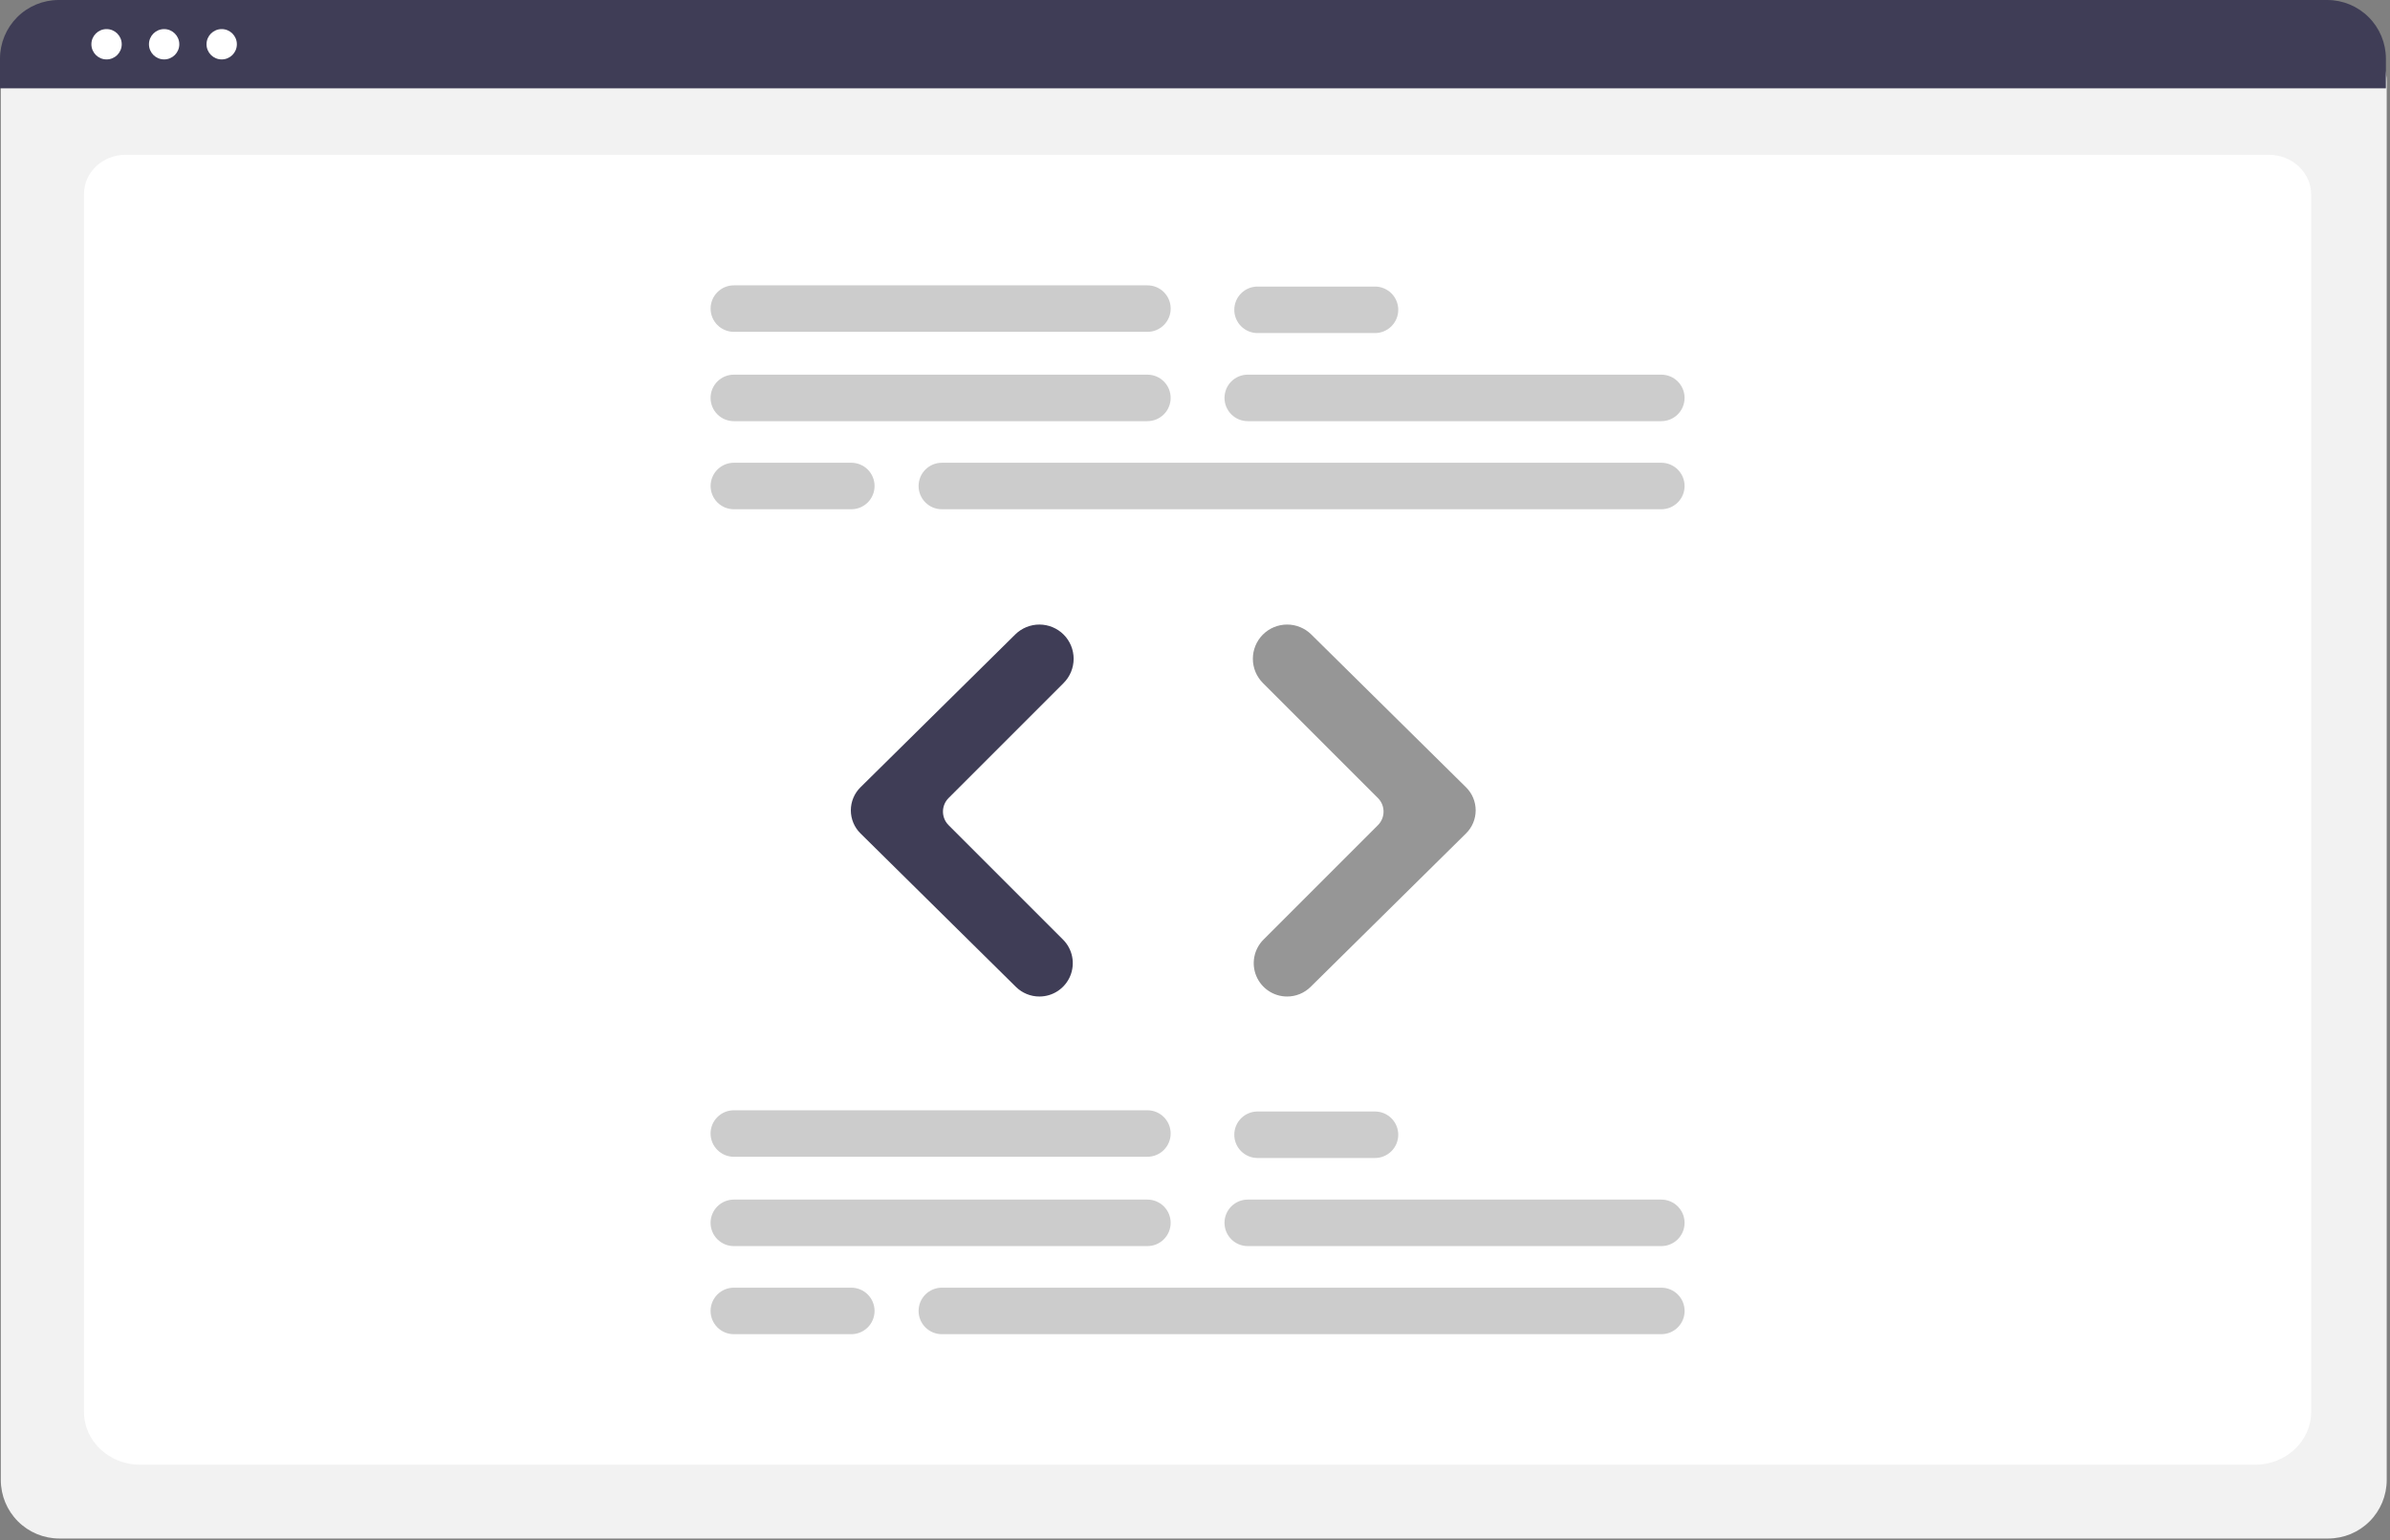 <svg width="675" height="435" viewBox="0 0 675 435" fill="none" xmlns="http://www.w3.org/2000/svg">
<rect x="0" y="0" width="675" height="435" fill="#808080" stroke="none"/>
<g id="Hero">
<path id="Vector" d="M657.57 434.548H16.732C12.357 434.543 8.163 432.803 5.07 429.71C1.976 426.616 0.237 422.422 0.232 418.048V22.894C0.235 19.689 1.51 16.617 3.776 14.35C6.042 12.084 9.115 10.809 12.319 10.806H661.773C665.033 10.809 668.159 12.106 670.464 14.412C672.77 16.717 674.066 19.843 674.07 23.103V418.048C674.065 422.422 672.325 426.616 669.232 429.71C666.139 432.803 661.945 434.543 657.57 434.548Z" fill="#F2F2F2"/>
<path id="Vector_2" d="M636.85 413.716H39.605C30.851 413.716 23.728 407.046 23.728 398.847V54.742C23.728 48.662 29.006 43.715 35.494 43.715H640.767C647.363 43.715 652.728 48.744 652.728 54.924V398.847C652.728 407.046 645.605 413.716 636.85 413.716Z" fill="white"/>
<path id="Vector_3" d="M673.84 24.95H0V16.55C0.006 12.161 1.753 7.953 4.858 4.851C7.962 1.748 12.171 0.004 16.56 0H657.28C661.669 0.004 665.878 1.748 668.982 4.851C672.087 7.953 673.834 12.161 673.84 16.55V24.95Z" fill="#3F3D56"/>
<path id="circle-1" d="M30.095 16.783C32.461 16.783 34.379 14.866 34.379 12.5C34.379 10.134 32.461 8.217 30.095 8.217C27.73 8.217 25.812 10.134 25.812 12.5C25.812 14.866 27.73 16.783 30.095 16.783Z" fill="white"/>
<path id="circle-2" d="M46.354 16.783C48.72 16.783 50.638 14.866 50.638 12.5C50.638 10.134 48.72 8.217 46.354 8.217C43.989 8.217 42.071 10.134 42.071 12.5C42.071 14.866 43.989 16.783 46.354 16.783Z" fill="white"/>
<path id="circle-3" d="M62.613 16.783C64.979 16.783 66.896 14.866 66.896 12.5C66.896 10.134 64.979 8.217 62.613 8.217C60.247 8.217 58.33 10.134 58.33 12.5C58.33 14.866 60.247 16.783 62.613 16.783Z" fill="white"/>
<path id="top-2-left" d="M324.059 118.954H207.251C205.509 118.954 203.839 118.263 202.608 117.031C201.376 115.8 200.685 114.13 200.685 112.388C200.685 110.647 201.376 108.977 202.608 107.745C203.839 106.514 205.509 105.822 207.251 105.822H324.059C325.8 105.822 327.47 106.514 328.702 107.745C329.933 108.977 330.625 110.647 330.625 112.388C330.625 114.13 329.933 115.8 328.702 117.031C327.47 118.263 325.8 118.954 324.059 118.954Z" fill="#CCCCCC"/>
<path id="top-2-right" d="M469.205 118.954H352.397C350.656 118.954 348.985 118.263 347.754 117.031C346.523 115.8 345.831 114.13 345.831 112.388C345.831 110.647 346.523 108.977 347.754 107.745C348.985 106.514 350.656 105.822 352.397 105.822H469.205C470.947 105.822 472.617 106.514 473.848 107.745C475.079 108.977 475.771 110.647 475.771 112.388C475.771 114.13 475.079 115.8 473.848 117.031C472.617 118.263 470.947 118.954 469.205 118.954Z" fill="#CCCCCC"/>
<path id="top-3-right" d="M469.205 143.837H266C264.259 143.837 262.589 143.145 261.357 141.913C260.126 140.682 259.434 139.012 259.434 137.271C259.434 135.529 260.126 133.859 261.357 132.628C262.589 131.396 264.259 130.704 266 130.704H469.205C470.947 130.704 472.617 131.396 473.848 132.628C475.079 133.859 475.771 135.529 475.771 137.271C475.771 139.012 475.079 140.682 473.848 141.913C472.617 143.145 470.947 143.837 469.205 143.837Z" fill="#CCCCCC"/>
<path id="top-1-left" d="M324.059 93.727H207.251C205.511 93.725 203.843 93.032 202.613 91.801C201.383 90.57 200.693 88.901 200.693 87.16C200.693 85.421 201.383 83.752 202.613 82.52C203.843 81.289 205.511 80.597 207.251 80.594H324.059C324.922 80.593 325.777 80.762 326.574 81.092C327.372 81.421 328.097 81.905 328.707 82.515C329.318 83.124 329.802 83.849 330.133 84.646C330.463 85.443 330.633 86.298 330.633 87.16C330.633 88.023 330.463 88.878 330.133 89.675C329.802 90.472 329.318 91.197 328.707 91.806C328.097 92.416 327.372 92.9 326.574 93.229C325.777 93.559 324.922 93.728 324.059 93.727Z" fill="#CCCCCC"/>
<path id="top-1-right" d="M388.338 94.072H355.162C353.42 94.072 351.75 93.38 350.519 92.149C349.287 90.918 348.596 89.248 348.596 87.506C348.596 85.765 349.287 84.094 350.519 82.863C351.75 81.632 353.42 80.94 355.162 80.94H388.338C390.079 80.94 391.75 81.632 392.981 82.863C394.212 84.094 394.904 85.765 394.904 87.506C394.904 89.248 394.212 90.918 392.981 92.149C391.75 93.38 390.079 94.072 388.338 94.072Z" fill="#CCCCCC"/>
<path id="top-3-left" d="M240.427 143.837H207.251C205.511 143.835 203.843 143.142 202.613 141.911C201.383 140.679 200.693 139.011 200.693 137.271C200.693 135.53 201.383 133.862 202.613 132.63C203.843 131.399 205.511 130.707 207.251 130.704H240.427C241.29 130.703 242.145 130.872 242.942 131.202C243.74 131.531 244.465 132.015 245.075 132.625C245.686 133.235 246.17 133.959 246.501 134.756C246.831 135.553 247.001 136.408 247.001 137.271C247.001 138.133 246.831 138.988 246.501 139.785C246.17 140.582 245.686 141.307 245.075 141.916C244.465 142.526 243.74 143.01 242.942 143.339C242.145 143.669 241.29 143.838 240.427 143.837Z" fill="#CCCCCC"/>
<path id="bot-2-left" d="M324.059 351.954H207.251C205.509 351.954 203.839 351.263 202.608 350.031C201.376 348.8 200.685 347.13 200.685 345.388C200.685 343.647 201.376 341.977 202.608 340.745C203.839 339.514 205.509 338.822 207.251 338.822H324.059C324.921 338.822 325.775 338.992 326.572 339.322C327.368 339.652 328.092 340.136 328.702 340.745C329.312 341.355 329.795 342.079 330.125 342.876C330.455 343.672 330.625 344.526 330.625 345.388C330.625 346.251 330.455 347.104 330.125 347.901C329.795 348.698 329.312 349.422 328.702 350.031C328.092 350.641 327.368 351.125 326.572 351.455C325.775 351.785 324.921 351.954 324.059 351.954Z" fill="#CCCCCC"/>
<path id="bot-2-right" d="M469.205 351.954H352.397C350.656 351.954 348.985 351.263 347.754 350.031C346.523 348.8 345.831 347.13 345.831 345.388C345.831 343.647 346.523 341.977 347.754 340.745C348.985 339.514 350.656 338.822 352.397 338.822H469.205C470.067 338.822 470.921 338.992 471.718 339.322C472.514 339.652 473.238 340.136 473.848 340.745C474.458 341.355 474.941 342.079 475.271 342.876C475.601 343.672 475.771 344.526 475.771 345.388C475.771 346.251 475.601 347.104 475.271 347.901C474.941 348.698 474.458 349.422 473.848 350.031C473.238 350.641 472.514 351.125 471.718 351.455C470.921 351.785 470.067 351.954 469.205 351.954Z" fill="#CCCCCC"/>
<path id="bot-3-right" d="M469.205 376.837H266C264.259 376.837 262.589 376.145 261.357 374.914C260.126 373.682 259.434 372.012 259.434 370.271C259.434 368.529 260.126 366.859 261.357 365.628C262.589 364.396 264.259 363.704 266 363.704H469.205C470.068 363.703 470.923 363.872 471.72 364.202C472.518 364.531 473.243 365.015 473.853 365.625C474.464 366.235 474.948 366.959 475.279 367.756C475.609 368.553 475.779 369.408 475.779 370.271C475.779 371.133 475.609 371.988 475.279 372.785C474.948 373.582 474.464 374.307 473.853 374.916C473.243 375.526 472.518 376.01 471.72 376.339C470.923 376.669 470.068 376.838 469.205 376.837Z" fill="#CCCCCC"/>
<path id="bot-1-left" d="M324.059 326.727H207.251C205.509 326.727 203.839 326.035 202.608 324.803C201.376 323.572 200.685 321.902 200.685 320.161C200.685 318.419 201.376 316.749 202.608 315.518C203.839 314.286 205.509 313.594 207.251 313.594H324.059C325.8 313.594 327.47 314.286 328.702 315.518C329.933 316.749 330.625 318.419 330.625 320.161C330.625 321.902 329.933 323.572 328.702 324.803C327.47 326.035 325.8 326.727 324.059 326.727Z" fill="#CCCCCC"/>
<path id="bot-1-right" d="M388.338 327.072H355.162C353.42 327.072 351.75 326.38 350.519 325.149C349.287 323.918 348.596 322.248 348.596 320.506C348.596 318.765 349.287 317.095 350.519 315.863C351.75 314.632 353.42 313.94 355.162 313.94H388.338C390.079 313.94 391.75 314.632 392.981 315.863C394.212 317.095 394.904 318.765 394.904 320.506C394.904 322.248 394.212 323.918 392.981 325.149C391.75 326.38 390.079 327.072 388.338 327.072Z" fill="#CCCCCC"/>
<path id="bot-3-left" d="M240.427 376.837H207.251C205.509 376.837 203.839 376.145 202.608 374.914C201.376 373.682 200.685 372.012 200.685 370.271C200.685 368.529 201.376 366.859 202.608 365.628C203.839 364.396 205.509 363.704 207.251 363.704H240.427C241.29 363.703 242.145 363.872 242.942 364.202C243.74 364.531 244.465 365.015 245.075 365.625C245.686 366.235 246.17 366.959 246.501 367.756C246.831 368.553 247.001 369.408 247.001 370.271C247.001 371.133 246.831 371.988 246.501 372.785C246.17 373.582 245.686 374.307 245.075 374.916C244.465 375.526 243.74 376.01 242.942 376.339C242.145 376.669 241.29 376.838 240.427 376.837Z" fill="#CCCCCC"/>
<path id="left-arrow" d="M293.552 281.462C291.073 281.467 288.693 280.493 286.929 278.752L243.02 235.392C242.158 234.541 241.474 233.527 241.007 232.409C240.539 231.292 240.299 230.092 240.299 228.881C240.299 227.669 240.539 226.47 241.007 225.352C241.474 224.234 242.158 223.22 243.02 222.369L286.751 179.185C288.573 177.394 291.028 176.395 293.582 176.403C296.136 176.411 298.584 177.426 300.395 179.228C302.207 181.044 303.225 183.505 303.225 186.071C303.225 188.637 302.207 191.098 300.395 192.914L267.899 225.411C266.887 226.426 266.318 227.801 266.318 229.234C266.318 230.668 266.887 232.043 267.899 233.057L300.219 265.378C301.539 266.695 302.438 268.374 302.802 270.203C303.167 272.032 302.98 273.927 302.266 275.65C301.552 277.372 300.343 278.844 298.792 279.879C297.24 280.914 295.417 281.464 293.552 281.462Z" fill="#3F3D56"/>
<path id="right-arrow" d="M363.518 281.462C361.653 281.464 359.83 280.913 358.278 279.879C356.727 278.844 355.518 277.372 354.804 275.65C354.09 273.927 353.903 272.031 354.268 270.203C354.632 268.374 355.532 266.695 356.851 265.378L389.171 233.057C390.183 232.043 390.752 230.668 390.752 229.234C390.752 227.801 390.183 226.426 389.171 225.411L356.675 192.914C355.776 192.016 355.063 190.949 354.577 189.774C354.091 188.6 353.84 187.342 353.84 186.071C353.84 184.8 354.091 183.541 354.577 182.367C355.064 181.193 355.777 180.126 356.675 179.228C358.486 177.426 360.934 176.411 363.488 176.403C366.042 176.395 368.497 177.394 370.319 179.185L414.05 222.369C414.912 223.22 415.596 224.234 416.064 225.352C416.531 226.47 416.771 227.669 416.771 228.881C416.771 230.092 416.531 231.292 416.064 232.409C415.596 233.527 414.912 234.541 414.05 235.392L370.141 278.752C368.377 280.493 365.997 281.467 363.518 281.462Z" fill="#969696"/>
</g>
</svg>
